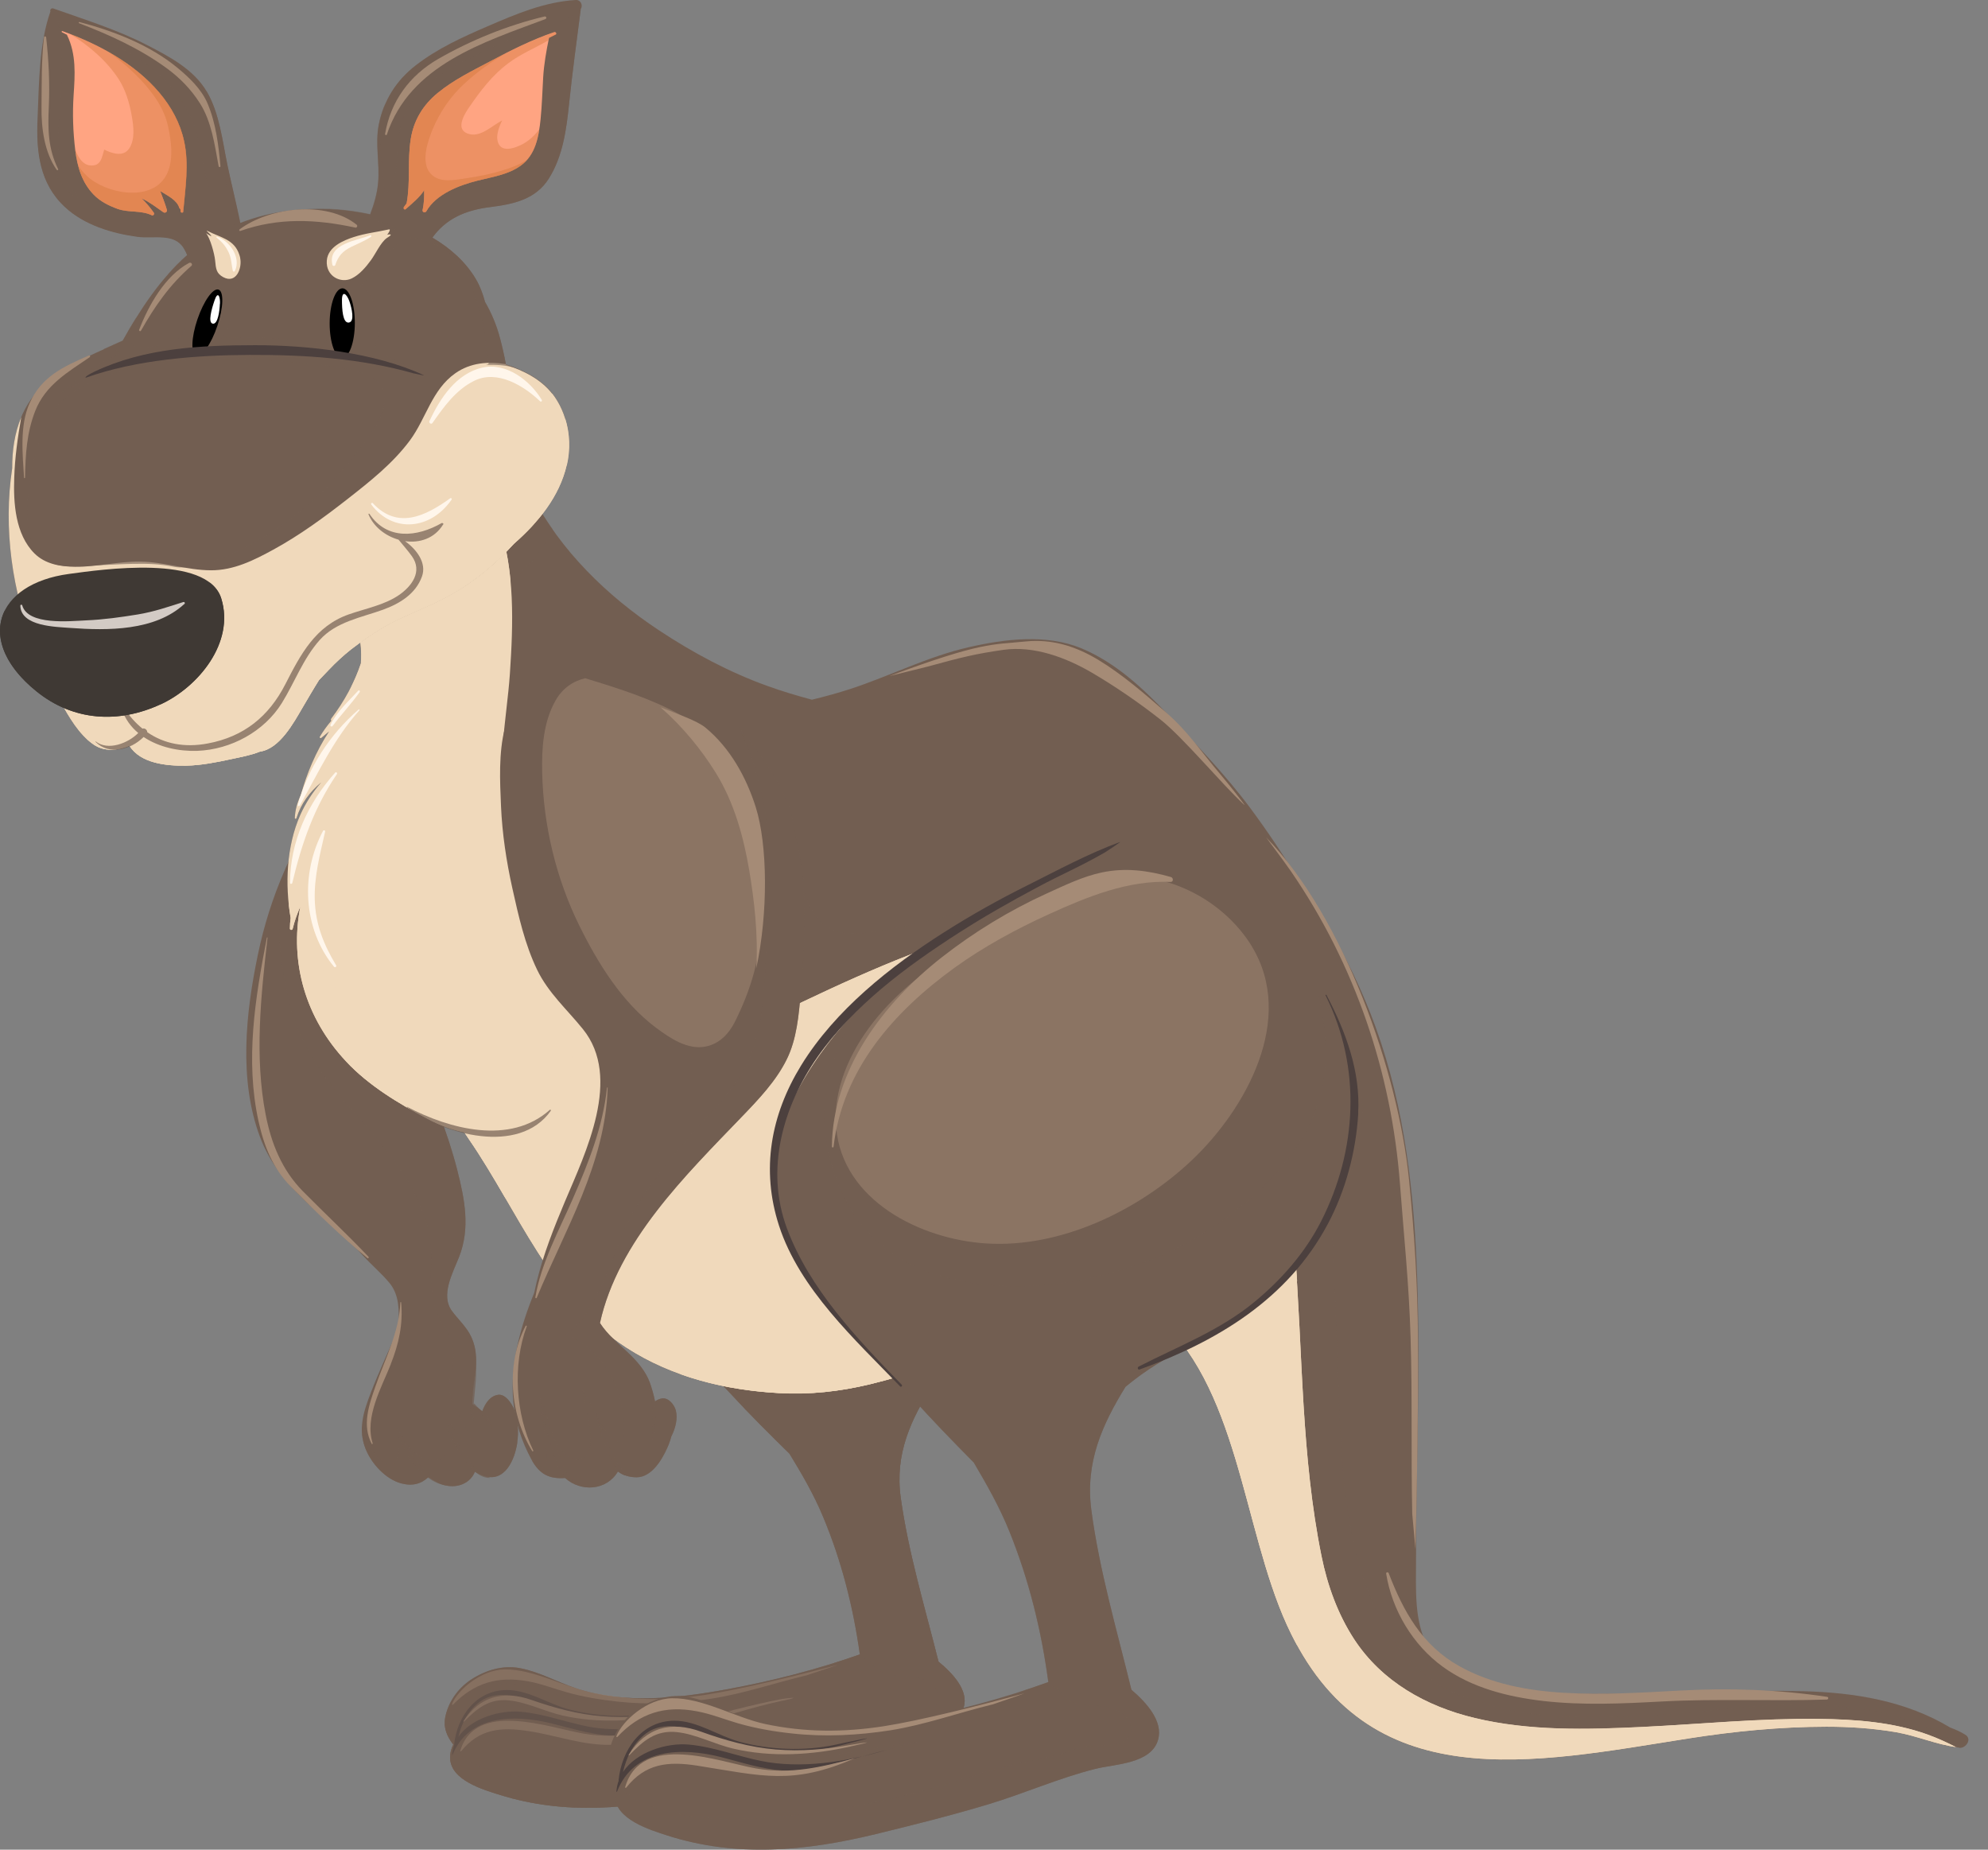 <svg width="86" height="80" viewBox="0 0 86 80" fill="none" xmlns="http://www.w3.org/2000/svg">
<rect x="0" y="0" width="86" height="80" fill="#808080" stroke="none"/>
<path d="M48.252 53.937C47.2 55.405 45.816 56.669 44.236 57.601C43.392 58.101 42.484 58.481 41.644 58.989C41.188 59.266 40.764 59.562 40.36 59.886C39.412 61.378 38.704 62.874 38.964 64.766C39.296 67.162 40.012 69.518 40.6 71.867C41.24 72.395 41.9 73.115 41.692 73.839C41.416 74.803 39.908 74.807 39.12 74.999C37.627 75.363 36.223 75.967 34.755 76.395C33.239 76.839 31.683 77.215 30.143 77.575C27.303 78.243 24.458 78.515 21.626 77.631C20.902 77.407 19.506 76.999 19.474 76.055C19.466 75.827 19.518 75.631 19.61 75.455C19.35 75.123 19.178 74.739 19.254 74.307C19.374 73.635 19.806 73.015 20.394 72.635C21.014 72.235 21.754 72.007 22.502 72.151C23.354 72.315 24.086 72.743 24.898 73.015C27.031 73.723 29.347 73.451 31.515 73.051C33.463 72.691 35.343 72.207 37.196 71.555C36.911 69.518 36.411 67.53 35.607 65.606C35.207 64.642 34.691 63.758 34.151 62.874C33.311 62.05 32.443 61.19 31.667 60.346C30.507 59.081 29.503 58.253 28.363 56.973C27.359 55.845 26.351 54.145 25.994 52.665C25.659 51.257 26.11 49.765 26.767 48.509C29.391 43.48 34.903 40.744 39.884 38.312C39.964 38.272 40.028 38.4 39.956 38.444C39.568 38.688 39.176 38.928 38.78 39.164C39.516 38.768 40.288 38.444 41.116 38.428C42.48 38.396 43.688 39.12 44.632 40.024C45.62 40.972 46.4 42.08 47.24 43.148C47.872 43.944 48.589 44.748 49.069 45.656C48.944 45.248 48.785 44.844 48.596 44.444C48.553 44.352 48.712 44.272 48.761 44.36C50.525 47.449 50.317 51.029 48.236 53.929L48.252 53.937Z" fill="#725E51"/>
<g style="mix-blend-mode:multiply" opacity="0.6">
<path d="M48.252 53.937C47.2 55.405 45.816 56.669 44.236 57.601C43.392 58.101 42.484 58.481 41.644 58.989C41.188 59.266 40.764 59.562 40.36 59.886C39.412 61.378 38.704 62.874 38.964 64.766C39.296 67.162 40.012 69.518 40.6 71.867C41.24 72.395 41.9 73.115 41.692 73.839C41.416 74.803 39.908 74.807 39.12 74.999C37.628 75.363 36.224 75.967 34.755 76.395C33.239 76.839 31.683 77.215 30.143 77.575C27.303 78.243 24.459 78.515 21.626 77.631C20.902 77.407 19.506 76.999 19.474 76.055C19.466 75.827 19.518 75.631 19.61 75.455C19.398 75.187 19.246 74.879 19.238 74.543C19.258 74.583 19.314 74.583 19.346 74.555C19.486 74.427 19.53 74.259 19.59 74.087C19.714 73.731 20.002 73.439 20.314 73.227C20.886 72.839 21.622 72.775 22.298 72.847C23.002 72.919 23.686 73.163 24.355 73.391C25.058 73.631 25.783 73.827 26.519 73.943C27.719 74.131 28.903 73.971 30.079 73.759C28.407 74.171 26.723 74.403 24.974 74.055C24.415 73.943 23.922 73.747 23.394 73.535C22.97 73.363 22.546 73.251 22.082 73.255C21.434 73.259 20.73 73.499 20.35 74.019C20.322 74.007 20.29 74.011 20.27 74.047C20.226 74.131 20.202 74.207 20.174 74.299C20.162 74.351 20.206 74.391 20.258 74.379C20.486 74.331 20.654 74.187 20.846 74.067C21.13 73.891 21.502 73.823 21.826 73.791C22.518 73.719 23.174 73.911 23.838 74.075C25.087 74.391 26.319 74.611 27.619 74.523C28.911 74.435 30.199 74.139 31.483 73.967C31.599 73.951 31.711 73.935 31.831 73.919C31.115 74.107 30.399 74.291 29.683 74.467C28.871 74.667 28.055 74.887 27.215 74.935C26.511 74.975 25.803 74.883 25.119 74.735C23.454 74.367 20.914 73.443 19.806 75.279C19.802 75.279 19.802 75.283 19.802 75.287C19.386 75.943 20.77 76.407 21.226 76.559C22.614 77.011 24.142 77.039 25.583 76.935C27.563 76.795 29.543 76.479 31.471 76.023C32.295 75.827 33.107 75.575 33.919 75.327C33.931 75.335 33.951 75.339 33.971 75.331C34.063 75.295 34.155 75.263 34.251 75.231C34.303 75.215 34.351 75.199 34.403 75.187C34.835 75.063 35.271 74.959 35.707 74.847C35.959 74.795 36.208 74.743 36.459 74.695C36.859 74.615 37.256 74.531 37.648 74.431C37.984 74.343 38.308 74.183 38.648 74.119C39.216 74.011 40.576 74.287 40.592 73.411C40.6 72.967 40.196 72.711 39.808 72.591C39.184 72.395 38.4 72.631 37.892 72.159C37.748 72.023 37.608 71.783 37.396 71.727C37.152 71.663 36.892 71.731 36.656 71.791C36.447 71.843 36.239 71.895 36.035 71.943C36.428 71.819 36.819 71.691 37.212 71.555C36.928 69.518 36.428 67.53 35.623 65.606C35.223 64.642 34.707 63.758 34.167 62.874C33.327 62.05 32.459 61.19 31.683 60.346C30.523 59.081 29.519 58.253 28.379 56.973C27.375 55.845 26.367 54.145 26.011 52.665C25.675 51.257 26.127 49.765 26.783 48.509C27.483 47.16 28.395 45.98 29.447 44.924C28.351 46.672 27.731 48.625 28.259 50.749C28.591 52.085 29.303 53.381 30.395 54.273C31.303 55.013 32.435 55.449 33.587 55.681C36.111 56.193 38.852 55.789 41.248 54.921C42.464 54.481 43.572 53.869 44.612 53.117C46.052 52.077 47.389 50.741 48.072 49.109C48.721 47.572 48.653 45.96 48.257 44.388C48.569 44.792 48.857 45.208 49.093 45.652C48.969 45.244 48.809 44.84 48.621 44.44C48.577 44.348 48.857 44.712 48.909 44.8C50.677 47.889 50.341 51.025 48.261 53.929L48.252 53.937Z" fill="#725E51"/>
</g>
<path d="M28.867 74.695C28.099 74.887 27.143 75.115 26.346 75.059C25.482 74.999 24.674 74.739 23.842 74.535C22.242 74.143 20.274 74.171 19.578 75.899C19.574 75.911 19.554 75.903 19.558 75.891C19.57 75.743 19.602 75.603 19.65 75.471C19.646 75.463 19.646 75.455 19.646 75.447C19.778 74.247 20.582 73.103 21.922 73.095C22.858 73.091 23.722 73.699 24.602 73.931C25.779 74.239 27.199 74.323 28.539 74.039C28.575 74.031 31.359 73.443 28.555 74.111C26.927 74.499 24.982 74.363 23.41 73.735C22.57 73.399 21.494 73.007 20.69 73.655C20.21 74.043 19.966 74.555 19.83 75.119C20.378 74.323 21.61 73.955 22.526 74.035C23.542 74.127 24.482 74.491 25.474 74.683C26.59 74.903 28.647 74.815 30.607 74.247C30.655 74.235 28.923 74.679 28.863 74.695H28.867Z" fill="#4C403E"/>
<path d="M33.839 73.559C32.487 73.851 31.171 74.291 29.843 74.671C28.751 74.983 27.607 75.439 26.459 75.467C25.218 75.499 24.074 75.055 22.858 74.871C21.666 74.687 20.738 74.775 19.95 75.739C19.938 75.755 19.902 75.743 19.91 75.723C20.57 73.523 23.762 74.727 25.259 74.983C26.843 75.255 28.243 74.851 29.767 74.463C31.111 74.123 32.459 73.743 33.823 73.483C33.871 73.475 34.919 73.331 33.839 73.563V73.559Z" fill="#A58B76"/>
<path d="M34.911 72.455C33.535 72.783 32.167 73.255 30.767 73.471C29.439 73.675 28.079 73.743 26.743 73.599C25.995 73.519 25.251 73.399 24.527 73.195C23.966 73.039 23.419 72.823 22.846 72.719C21.538 72.479 20.51 72.787 19.594 73.731C19.574 73.751 19.546 73.731 19.554 73.703C19.798 73.091 20.814 72.219 21.83 72.203C23.078 72.187 24.427 72.971 25.627 73.219C27.255 73.555 28.843 73.555 30.495 73.307C31.951 73.087 34.359 72.503 36.24 72.007C36.28 71.995 34.959 72.443 34.911 72.455Z" fill="#A58B76"/>
<path d="M29.123 74.111C27.551 74.447 25.91 74.551 24.334 74.199C23.562 74.023 22.798 73.623 22.01 73.543C21.15 73.459 20.638 73.895 20.074 74.459C20.062 74.471 20.042 74.455 20.05 74.443C20.758 73.359 21.79 73.099 23.002 73.527C23.986 73.871 25.014 74.151 26.062 74.231C27.119 74.315 28.071 74.227 29.107 74.055C30.607 73.803 29.155 74.107 29.123 74.115V74.111Z" fill="#A58B76"/>
<g style="mix-blend-mode:multiply" opacity="0.6">
<path d="M48.252 53.937C47.2 55.405 45.816 56.669 44.236 57.601C43.392 58.101 42.484 58.481 41.644 58.989C41.188 59.266 40.764 59.562 40.36 59.886C39.412 61.378 38.704 62.874 38.964 64.766C39.296 67.162 40.012 69.518 40.6 71.867C41.24 72.395 41.9 73.115 41.692 73.839C41.416 74.803 39.908 74.807 39.12 74.999C37.627 75.363 36.223 75.967 34.755 76.395C33.239 76.839 31.683 77.215 30.143 77.575C27.303 78.243 24.458 78.515 21.626 77.631C20.902 77.407 19.506 76.999 19.474 76.055C19.466 75.827 19.518 75.631 19.61 75.455C19.35 75.123 19.178 74.739 19.254 74.307C19.374 73.635 19.806 73.015 20.394 72.635C21.014 72.235 21.754 72.007 22.502 72.151C23.354 72.315 24.086 72.743 24.898 73.015C27.031 73.723 29.347 73.451 31.515 73.051C33.463 72.691 35.343 72.207 37.196 71.555C36.911 69.518 36.411 67.53 35.607 65.606C35.207 64.642 34.691 63.758 34.151 62.874C33.311 62.05 32.443 61.19 31.667 60.346C30.507 59.081 29.503 58.253 28.363 56.973C27.359 55.845 26.351 54.145 25.994 52.665C25.659 51.257 26.11 49.765 26.767 48.509C29.391 43.48 34.903 40.744 39.884 38.312C39.964 38.272 40.028 38.4 39.956 38.444C39.568 38.688 39.176 38.928 38.78 39.164C39.516 38.768 40.288 38.444 41.116 38.428C42.48 38.396 43.688 39.12 44.632 40.024C45.62 40.972 46.4 42.08 47.24 43.148C47.872 43.944 48.589 44.748 49.069 45.656C48.944 45.248 48.785 44.844 48.596 44.444C48.553 44.352 48.712 44.272 48.761 44.36C50.525 47.449 50.317 51.029 48.236 53.929L48.252 53.937Z" fill="#725E51"/>
</g>
<path d="M22.378 62.398C22.274 63.114 21.85 64.138 20.93 63.834C20.794 63.79 20.67 63.726 20.546 63.654C20.31 64.242 19.582 64.458 18.926 64.118C18.794 64.05 18.666 63.97 18.538 63.882C18.238 64.17 17.858 64.29 17.358 64.158C16.682 63.978 16.078 63.31 15.822 62.682C15.47 61.818 15.726 61.054 16.05 60.214C16.406 59.289 16.834 58.397 17.218 57.485C17.222 57.425 17.23 57.365 17.234 57.305C17.274 56.685 17.27 56.001 16.854 55.497C16.51 55.077 16.094 54.733 15.73 54.333C14.169 52.605 12.097 51.453 11.245 49.169C10.321 46.7 10.629 43.812 11.157 41.284C11.681 38.764 12.681 36.499 14.133 34.383C14.153 34.355 14.177 34.355 14.201 34.363C16.178 33.919 16.754 36.864 17.006 38.236C17.354 40.112 17.746 41.972 18.214 43.824C18.57 45.244 18.922 46.692 18.994 48.16C19.298 48.961 19.57 49.777 19.782 50.609C20.102 51.873 20.35 53.105 19.862 54.357C19.594 55.041 19.042 56.017 19.554 56.705C19.83 57.077 20.19 57.397 20.386 57.821C20.65 58.385 20.63 59.005 20.53 59.609C20.466 60.002 20.434 60.37 20.43 60.738C20.582 60.822 20.726 60.926 20.854 61.03C20.858 61.034 20.862 61.038 20.862 61.038C20.994 60.678 21.206 60.377 21.546 60.325C21.866 60.278 22.142 60.71 22.238 60.95C22.418 61.402 22.442 61.922 22.374 62.398H22.378Z" fill="#725E51"/>
<g style="mix-blend-mode:multiply" opacity="0.6">
<path d="M22.378 62.398C22.274 63.114 21.85 64.138 20.93 63.834C20.794 63.79 20.67 63.726 20.546 63.654C20.31 64.242 19.582 64.458 18.926 64.118C18.794 64.05 18.666 63.97 18.538 63.882C18.238 64.17 17.858 64.29 17.358 64.158C16.682 63.978 16.078 63.31 15.822 62.682C15.682 62.338 15.642 62.01 15.658 61.686C15.694 61.726 15.73 61.762 15.77 61.794C15.886 62.394 16.13 62.97 16.63 63.242C17.378 63.65 17.31 62.446 17.206 61.714C17.486 62.358 17.894 63.062 18.618 63.15C18.974 63.194 19.23 63.046 19.366 62.814C19.658 62.61 19.422 61.93 19.418 61.55C19.746 61.866 19.942 62.29 20.318 62.566C20.37 62.602 20.434 62.542 20.422 62.486C20.198 61.542 19.302 60.73 19.446 59.706C19.498 59.334 19.762 58.665 19.554 58.277C19.542 57.553 19.038 57.365 18.846 56.601C18.754 56.229 18.682 55.857 18.654 55.477C18.618 55.021 18.67 54.565 18.65 54.113C18.518 51.101 15.858 48.961 14.181 46.724C13.733 46.124 13.333 45.488 13.021 44.808C12.609 43.912 12.397 42.908 12.233 41.944C12.049 40.856 12.021 39.728 12.217 38.636C12.273 38.32 12.405 37.908 12.353 37.564C12.841 36.464 13.433 35.407 14.133 34.387C14.153 34.359 14.177 34.359 14.201 34.367C16.178 33.923 16.754 36.868 17.006 38.24C17.354 40.116 17.746 41.976 18.214 43.828C18.57 45.248 18.922 46.696 18.994 48.164C19.298 48.965 19.57 49.781 19.782 50.613C20.102 51.877 20.35 53.109 19.862 54.361C19.594 55.045 19.042 56.021 19.554 56.709C19.83 57.081 20.19 57.401 20.386 57.825C20.65 58.389 20.63 59.01 20.53 59.614C20.466 60.006 20.434 60.374 20.43 60.742C20.582 60.826 20.726 60.93 20.854 61.034C20.858 61.038 20.862 61.042 20.862 61.042C20.994 60.682 21.206 60.382 21.546 60.33C21.866 60.282 22.142 60.714 22.238 60.954C22.418 61.406 22.442 61.926 22.374 62.402L22.378 62.398Z" fill="#725E51"/>
</g>
<path d="M84.759 75.587C83.847 75.499 82.951 75.083 82.039 74.927C81.035 74.755 80.023 74.687 79.007 74.687C77.015 74.691 75.035 74.883 73.07 75.191C66.354 76.243 59.125 77.875 55.673 70.282C53.737 66.026 53.593 59.858 49.872 56.781C48.712 56.893 47.556 57.077 46.42 57.337C44.296 57.821 42.236 58.521 40.136 59.105C39.307 59.429 38.44 59.678 37.619 59.877C36.323 60.185 35.031 60.33 33.695 60.254C31.379 60.126 29.071 59.566 27.102 58.293C23.79 56.157 22.43 52.393 20.29 49.281C20.222 49.177 20.15 49.073 20.082 48.969C19.566 48.865 19.046 48.681 18.502 48.392C17.242 47.728 15.954 46.956 14.969 45.908C13.205 44.028 12.529 41.624 12.989 39.224C12.853 39.528 12.741 39.844 12.661 40.176C12.645 40.24 12.545 40.24 12.541 40.168C12.541 40.016 12.553 39.86 12.573 39.708C12.325 38.256 12.389 36.599 12.993 35.243C13.209 34.759 13.517 34.271 13.897 33.843C13.397 34.259 13.021 34.759 12.825 35.391C12.813 35.427 12.749 35.435 12.753 35.387C12.765 35.043 12.861 34.703 13.017 34.383C13.253 33.503 13.661 32.507 14.237 31.639C14.125 31.731 14.013 31.827 13.897 31.923C13.865 31.951 13.813 31.907 13.833 31.871C13.969 31.643 14.137 31.407 14.329 31.179C14.313 31.151 14.305 31.111 14.329 31.083C14.913 30.311 15.334 29.519 15.61 28.695C15.697 27.575 15.334 26.575 14.921 25.519C14.585 24.663 14.213 23.714 14.345 22.774C14.573 21.174 15.838 19.974 17.246 19.31C18.662 18.646 20.47 18.302 21.942 18.998C22.702 19.358 22.85 20.63 22.998 21.342C23.006 21.378 23.01 21.414 23.018 21.45C24.266 23.826 26.25 25.767 28.503 27.259C29.967 28.227 31.531 29.067 33.183 29.663C33.823 29.895 34.471 30.087 35.123 30.263C35.687 30.127 36.243 29.975 36.795 29.795C38.516 29.231 40.144 28.391 41.916 27.991C43.472 27.635 45.264 27.411 46.788 28.043C48.26 28.659 49.444 29.767 50.532 30.915C51.765 32.219 53.021 33.515 54.093 34.959C54.825 35.944 55.513 36.972 56.153 38.028C56.577 38.644 56.969 39.28 57.337 39.896C58.201 41.34 58.953 42.876 59.521 44.456C60.781 47.953 61.185 51.641 61.309 55.337C61.449 59.373 61.257 63.414 61.257 67.454C61.257 68.766 61.169 70.102 61.761 71.21C62.278 71.674 62.882 72.063 63.578 72.371C65.578 73.255 67.654 73.291 69.806 73.259C72.538 73.215 75.275 73.079 78.007 73.147C80.227 73.203 82.443 73.563 84.367 74.719C84.595 74.803 84.819 74.903 85.023 75.031C85.323 75.219 85.043 75.623 84.763 75.595L84.759 75.587Z" fill="#725E51"/>
<g style="mix-blend-mode:multiply" opacity="0.6">
<path d="M84.915 75.559C84.868 75.579 84.816 75.591 84.763 75.583C83.851 75.495 82.955 75.079 82.043 74.923C81.039 74.751 80.027 74.683 79.011 74.683C77.019 74.687 75.039 74.879 73.075 75.187C66.358 76.239 59.129 77.871 55.677 70.278C53.741 66.022 53.597 59.854 49.877 56.777C48.716 56.889 47.56 57.073 46.424 57.333C44.3 57.817 42.24 58.517 40.14 59.102C39.312 59.425 38.444 59.673 37.623 59.873C36.327 60.182 35.035 60.326 33.699 60.25C31.383 60.122 29.075 59.562 27.107 58.289C23.794 56.153 22.434 52.389 20.294 49.277C20.226 49.173 20.154 49.069 20.086 48.965C19.57 48.861 19.05 48.677 18.506 48.389C17.246 47.724 15.958 46.953 14.973 45.904C13.209 44.024 12.533 41.62 12.993 39.22C12.857 39.524 12.745 39.84 12.665 40.172C12.649 40.236 12.549 40.236 12.545 40.164C12.545 40.012 12.557 39.856 12.577 39.704C12.545 39.52 12.521 39.328 12.497 39.14C12.741 38.312 13.057 37.504 13.509 36.772C13.177 37.844 13.097 38.984 13.281 40.096C13.505 41.444 14.238 42.548 15.213 43.476C16.15 44.368 17.338 44.976 18.658 44.724C19.698 44.524 20.31 43.6 20.826 42.756C20.898 43.14 20.85 43.516 20.786 43.9C20.774 43.976 20.874 44.032 20.914 43.956C22.45 41.1 22.07 37.752 22.818 34.675C22.854 35.376 23.114 36.023 23.634 36.548C24.326 37.244 25.314 37.596 26.25 37.824C28.451 38.36 30.807 38.284 33.047 38.092C33.611 38.044 34.171 37.972 34.727 37.892C34.779 38.232 34.831 38.572 34.923 38.904C35.087 39.496 35.503 39.996 36.071 40.232C36.655 40.476 37.347 40.376 37.952 40.276C38.788 40.136 39.628 39.96 40.452 39.756C43.08 39.108 45.668 38.144 48.096 36.9C49.764 37.324 51.341 38.08 52.597 39.224C53.789 40.764 54.669 42.504 55.421 44.304C56.229 46.232 56.985 48.161 57.321 50.237C57.665 52.381 57.669 54.561 57.777 56.721C57.881 58.846 57.901 60.978 58.057 63.098C58.261 65.874 58.769 68.922 60.473 71.211C61.197 72.183 62.198 73.015 63.358 73.395C63.55 73.459 63.746 73.507 63.942 73.547C65.162 74.063 66.538 74.203 67.854 74.255C69.954 74.335 72.03 74.175 74.119 73.971C76.335 73.759 78.583 73.575 80.791 73.947C82.275 74.195 83.683 74.731 84.919 75.559H84.915Z" fill="#725E51"/>
</g>
<g style="mix-blend-mode:multiply" opacity="0.6">
<path d="M14.921 25.519C14.585 24.663 14.213 23.714 14.345 22.774C14.573 21.174 15.838 19.974 17.246 19.31C18.662 18.646 20.47 18.302 21.942 18.998C22.702 19.358 22.85 20.63 22.998 21.342C23.006 21.378 23.01 21.414 23.018 21.45C23.282 21.95 23.578 22.43 23.902 22.89C23.566 23.846 22.59 24.71 21.93 25.291C20.87 26.227 19.718 26.999 18.49 27.695C17.37 28.331 16.218 28.935 15.19 29.711C15.357 29.379 15.498 29.039 15.614 28.695C15.701 27.575 15.338 26.575 14.925 25.519H14.921Z" fill="#725E51"/>
</g>
<path d="M84.639 75.567C83.771 75.455 82.911 75.075 82.039 74.923C81.035 74.751 80.023 74.683 79.007 74.683C77.015 74.687 75.035 74.879 73.07 75.187C66.354 76.239 59.125 77.871 55.673 70.278C53.737 66.022 53.593 59.854 49.872 56.777C48.712 56.889 47.556 57.073 46.42 57.333C44.296 57.817 42.236 58.517 40.136 59.102C39.307 59.425 38.439 59.673 37.619 59.873C36.323 60.182 35.031 60.326 33.695 60.25C31.379 60.122 29.071 59.562 27.102 58.289C23.79 56.153 22.43 52.389 20.29 49.277C20.222 49.173 20.15 49.069 20.082 48.965C19.566 48.861 19.046 48.677 18.502 48.389C17.242 47.724 15.954 46.953 14.969 45.904C13.205 44.024 12.529 41.62 12.989 39.22C12.853 39.524 12.741 39.84 12.661 40.172C12.645 40.236 12.545 40.236 12.541 40.164C12.541 40.012 12.553 39.856 12.573 39.704C12.325 38.252 12.389 36.596 12.993 35.239C13.209 34.755 13.517 34.267 13.897 33.839C13.397 34.255 13.021 34.755 12.825 35.387C12.813 35.423 12.749 35.431 12.753 35.383C12.765 35.039 12.861 34.699 13.017 34.379C13.253 33.499 13.661 32.503 14.237 31.635C14.125 31.727 14.013 31.823 13.897 31.919C13.865 31.947 13.813 31.903 13.833 31.867C13.969 31.639 14.137 31.403 14.329 31.175C14.313 31.147 14.305 31.107 14.329 31.079C14.913 30.307 15.334 29.515 15.61 28.691C15.697 27.571 15.334 26.571 14.921 25.515C14.585 24.659 14.213 23.71 14.345 22.77C14.573 21.17 15.838 19.97 17.246 19.306C18.046 18.93 18.966 18.658 19.886 18.614C20.402 19.97 21.102 21.254 21.574 22.626C22.282 24.686 22.202 26.991 22.058 29.135C21.99 30.143 21.83 31.139 21.762 32.147C21.706 33.007 21.73 33.867 21.802 34.727C21.95 36.488 22.354 38.232 23.01 39.868C23.638 41.436 24.542 42.972 25.85 44.064C27.058 45.072 28.539 45.436 30.083 45.184C31.731 44.912 33.231 44.036 34.723 43.328C36.247 42.604 37.783 41.904 39.359 41.292C42.052 40.248 44.932 39.436 47.844 39.58C49.552 39.664 51.141 40.148 52.557 40.96C53.017 41.588 53.377 42.308 53.681 42.984C54.285 44.328 54.713 45.764 55.021 47.205C55.497 49.433 55.813 51.685 56.001 53.957C56.185 56.233 56.253 58.517 56.393 60.798C56.529 62.978 56.733 65.162 57.169 67.306C57.425 68.57 57.869 69.802 58.573 70.886C59.773 72.727 61.697 73.803 63.794 74.303C66.154 74.871 68.642 74.807 71.05 74.691C73.594 74.567 76.135 74.311 78.679 74.343C80.255 74.359 81.883 74.479 83.375 75.015C83.811 75.171 84.227 75.363 84.635 75.571L84.639 75.567Z" fill="#F0D9BB"/>
<g style="mix-blend-mode:multiply">
<path d="M14.921 25.519C14.585 24.663 14.213 23.714 14.345 22.774C14.573 21.174 15.838 19.974 17.246 19.31C18.046 18.934 18.966 18.662 19.886 18.618C20.402 19.974 21.102 21.258 21.574 22.63C21.854 23.442 22.01 24.291 22.086 25.151C22.034 25.199 21.982 25.242 21.934 25.287C20.874 26.223 19.722 26.995 18.494 27.691C17.374 28.327 16.222 28.931 15.194 29.707C15.361 29.375 15.502 29.035 15.617 28.691C15.706 27.571 15.341 26.571 14.929 25.515L14.921 25.519Z" fill="#F0D9BB"/>
</g>
<g style="mix-blend-mode:multiply">
<path d="M84.639 75.567C83.771 75.455 82.911 75.075 82.039 74.923C81.035 74.751 80.023 74.683 79.007 74.683C77.015 74.687 75.034 74.879 73.07 75.187C66.354 76.239 59.125 77.871 55.673 70.278C53.737 66.022 53.593 59.853 49.872 56.777C48.712 56.889 47.556 57.073 46.42 57.333C44.296 57.817 42.236 58.517 40.136 59.102C39.307 59.425 38.439 59.673 37.619 59.873C36.323 60.181 35.031 60.326 33.695 60.25C31.379 60.121 29.071 59.562 27.102 58.289C23.79 56.153 22.43 52.389 20.29 49.277C20.222 49.173 20.15 49.069 20.082 48.965C19.566 48.861 19.046 48.677 18.502 48.389C17.242 47.724 15.954 46.952 14.969 45.904C13.205 44.024 12.529 41.62 12.989 39.22C12.853 39.524 12.741 39.84 12.661 40.172C12.645 40.236 12.545 40.236 12.541 40.164C12.541 40.012 12.553 39.856 12.573 39.704C12.541 39.52 12.517 39.328 12.493 39.14C12.737 38.312 13.053 37.504 13.505 36.772C13.173 37.844 13.093 38.984 13.277 40.096C13.501 41.444 14.233 42.548 15.209 43.476C16.145 44.368 17.334 44.976 18.654 44.724C19.694 44.524 20.306 43.6 20.822 42.756C20.894 43.14 20.846 43.516 20.782 43.9C20.77 43.976 20.87 44.032 20.91 43.956C21.938 42.048 22.106 39.92 22.33 37.804C22.514 38.504 22.738 39.196 23.01 39.872C23.638 41.44 24.542 42.976 25.85 44.068C27.058 45.076 28.538 45.44 30.083 45.188C31.731 44.916 33.231 44.04 34.723 43.332C36.247 42.608 37.783 41.908 39.359 41.296C42.052 40.252 44.932 39.44 47.844 39.584C49.552 39.668 51.141 40.152 52.557 40.964C53.017 41.592 53.377 42.312 53.681 42.988C54.285 44.332 54.713 45.768 55.021 47.209C55.497 49.437 55.813 51.689 56.001 53.961C56.185 56.237 56.253 58.521 56.393 60.802C56.529 62.982 56.733 65.166 57.169 67.31C57.425 68.574 57.869 69.806 58.573 70.891C59.773 72.731 61.697 73.807 63.794 74.307C66.154 74.875 68.642 74.811 71.05 74.695C73.594 74.571 76.135 74.315 78.679 74.347C80.255 74.363 81.883 74.483 83.375 75.019C83.811 75.175 84.227 75.367 84.635 75.575L84.639 75.567Z" fill="#F0D9BB"/>
</g>
<g style="mix-blend-mode:multiply">
<path d="M56.121 71.183C55.965 70.898 55.813 70.598 55.669 70.282C53.733 66.026 53.589 59.858 49.868 56.781C48.708 56.893 47.552 57.077 46.416 57.337C44.292 57.821 42.232 58.521 40.132 59.105C39.303 59.429 38.435 59.678 37.615 59.877C36.319 60.186 35.027 60.33 33.691 60.254C32.239 60.174 30.791 59.922 29.431 59.434C29.815 59.417 30.199 59.377 30.591 59.306C31.903 59.062 33.719 58.489 33.879 56.917C34.023 55.509 33.251 54.141 32.383 53.097C31.371 51.881 30.047 50.917 28.663 50.169C27.498 49.537 26.218 49.013 24.886 48.921C23.822 48.849 22.338 48.993 21.838 50.105C21.594 50.649 21.698 51.285 21.878 51.849C21.37 50.977 20.862 50.109 20.294 49.285C20.226 49.181 20.154 49.077 20.086 48.973C19.57 48.869 19.05 48.685 18.506 48.397C17.25 47.736 15.965 46.964 14.985 45.92C17.338 47.733 20.27 49.265 23.158 47.996C23.774 47.724 24.426 47.245 24.67 46.588C24.958 45.816 24.63 45.172 24.186 44.544C23.634 43.772 23.146 42.988 22.846 42.084C22.498 41.04 22.426 39.912 22.422 38.82C22.422 38.492 22.382 38.164 22.338 37.84C22.338 37.832 22.338 37.82 22.342 37.812C22.526 38.512 22.75 39.204 23.022 39.88C23.65 41.448 24.554 42.984 25.862 44.076C27.07 45.084 28.55 45.448 30.095 45.196C31.743 44.924 33.243 44.048 34.735 43.34C36.259 42.616 37.795 41.916 39.371 41.304C42.064 40.26 44.944 39.448 47.856 39.592C49.564 39.676 51.153 40.16 52.569 40.972C53.029 41.6 53.389 42.32 53.693 42.996C54.297 44.34 54.725 45.776 55.033 47.217C55.509 49.445 55.825 51.697 56.013 53.969C56.053 54.449 56.085 54.929 56.113 55.413C55.557 56.449 54.957 57.469 54.529 58.569C54.209 59.398 54.013 60.274 54.049 61.166C54.093 62.238 54.321 63.298 54.569 64.338C54.793 65.278 55.005 66.21 55.177 67.158C55.333 68.022 55.501 68.882 55.713 69.734C55.833 70.218 55.969 70.71 56.129 71.191L56.121 71.183Z" fill="#F0D9BB"/>
</g>
<path d="M57.037 53.477C55.921 55.085 54.457 56.461 52.789 57.481C51.897 58.025 50.933 58.446 50.045 59.002C49.56 59.301 49.112 59.63 48.688 59.982C47.684 61.614 46.936 63.25 47.212 65.318C47.56 67.938 48.32 70.519 48.944 73.083C49.62 73.659 50.317 74.451 50.101 75.239C49.809 76.295 48.212 76.295 47.38 76.507C45.804 76.903 44.316 77.567 42.764 78.035C41.156 78.519 39.512 78.931 37.883 79.327C34.875 80.059 31.867 80.351 28.867 79.387C28.103 79.139 26.623 78.695 26.59 77.663C26.582 77.411 26.639 77.199 26.739 77.007C26.462 76.643 26.279 76.227 26.363 75.755C26.491 75.023 26.947 74.343 27.567 73.927C28.223 73.491 29.011 73.243 29.799 73.399C30.703 73.575 31.479 74.047 32.339 74.343C34.591 75.119 37.051 74.819 39.34 74.383C41.4 73.991 43.388 73.463 45.352 72.751C45.052 70.522 44.52 68.35 43.672 66.246C43.248 65.194 42.7 64.226 42.128 63.258C41.24 62.358 40.32 61.418 39.5 60.494C38.272 59.114 37.208 58.209 35.999 56.805C34.935 55.573 33.871 53.713 33.491 52.093C33.135 50.553 33.615 48.921 34.307 47.548C37.083 42.048 42.92 39.056 48.192 36.396C48.276 36.352 48.344 36.492 48.268 36.544C47.86 36.808 47.444 37.072 47.028 37.328C47.808 36.896 48.624 36.544 49.501 36.52C50.945 36.484 52.225 37.276 53.221 38.264C54.265 39.3 55.089 40.516 55.981 41.68C56.649 42.552 57.405 43.432 57.917 44.42C57.785 43.976 57.617 43.536 57.417 43.1C57.373 43 57.537 42.912 57.593 43.012C59.465 46.384 59.237 50.301 57.037 53.473V53.477Z" fill="#725E51"/>
<g style="mix-blend-mode:multiply" opacity="0.6">
<path d="M57.037 53.477C55.921 55.085 54.457 56.461 52.789 57.481C51.897 58.026 50.932 58.446 50.044 59.002C49.56 59.302 49.112 59.63 48.688 59.982C47.684 61.614 46.936 63.25 47.212 65.318C47.56 67.938 48.32 70.519 48.944 73.083C49.62 73.659 50.316 74.451 50.1 75.239C49.808 76.295 48.212 76.295 47.38 76.507C45.804 76.903 44.316 77.567 42.764 78.035C41.156 78.519 39.512 78.931 37.883 79.327C34.875 80.059 31.867 80.351 28.867 79.387C28.103 79.139 26.622 78.695 26.59 77.663C26.582 77.411 26.639 77.199 26.738 77.007C26.514 76.711 26.354 76.379 26.346 76.011C26.366 76.055 26.426 76.055 26.458 76.027C26.602 75.887 26.654 75.703 26.718 75.515C26.846 75.123 27.154 74.807 27.486 74.575C28.091 74.151 28.871 74.079 29.583 74.155C30.331 74.235 31.055 74.503 31.759 74.751C32.503 75.011 33.271 75.227 34.051 75.355C35.319 75.559 36.571 75.387 37.819 75.155C36.051 75.603 34.267 75.859 32.415 75.475C31.823 75.351 31.299 75.139 30.743 74.907C30.291 74.719 29.843 74.599 29.351 74.603C28.667 74.607 27.923 74.871 27.515 75.439C27.486 75.427 27.447 75.431 27.43 75.467C27.383 75.559 27.355 75.643 27.331 75.743C27.314 75.795 27.366 75.843 27.415 75.831C27.654 75.779 27.835 75.619 28.035 75.487C28.335 75.295 28.727 75.223 29.071 75.187C29.803 75.107 30.499 75.319 31.199 75.499C32.523 75.843 33.827 76.083 35.199 75.991C36.567 75.895 37.931 75.571 39.291 75.383C39.412 75.367 39.536 75.351 39.656 75.331C38.9 75.539 38.143 75.739 37.383 75.931C36.523 76.147 35.659 76.391 34.771 76.443C34.027 76.487 33.279 76.387 32.555 76.223C30.791 75.819 28.103 74.811 26.93 76.815C26.93 76.819 26.93 76.819 26.93 76.823C26.49 77.539 27.955 78.051 28.439 78.215C29.907 78.707 31.523 78.735 33.055 78.627C35.147 78.475 37.247 78.131 39.283 77.631C40.156 77.419 41.016 77.139 41.876 76.871C41.892 76.879 41.908 76.883 41.932 76.875C42.028 76.835 42.128 76.799 42.224 76.763C42.276 76.747 42.332 76.731 42.38 76.715C42.836 76.579 43.3 76.467 43.76 76.343C44.024 76.287 44.288 76.231 44.556 76.175C44.976 76.091 45.4 75.999 45.816 75.887C46.172 75.791 46.512 75.615 46.872 75.547C47.472 75.431 48.908 75.731 48.928 74.775C48.936 74.291 48.508 74.011 48.1 73.879C47.44 73.667 46.608 73.923 46.068 73.407C45.912 73.259 45.764 72.995 45.544 72.935C45.284 72.867 45.012 72.939 44.756 73.007C44.54 73.063 44.32 73.119 44.104 73.175C44.52 73.039 44.932 72.903 45.348 72.751C45.048 70.522 44.516 68.35 43.668 66.246C43.244 65.194 42.696 64.226 42.124 63.258C41.236 62.358 40.316 61.418 39.496 60.494C38.267 59.114 37.203 58.209 35.995 56.805C34.931 55.573 33.867 53.713 33.487 52.093C33.131 50.553 33.611 48.921 34.303 47.549C35.047 46.076 36.011 44.784 37.123 43.628C35.963 45.54 35.303 47.677 35.867 49.997C36.219 51.457 36.967 52.877 38.123 53.853C39.084 54.661 40.284 55.137 41.504 55.389C44.176 55.949 47.08 55.505 49.612 54.557C50.897 54.077 52.073 53.405 53.173 52.585C54.697 51.445 56.109 49.985 56.837 48.201C57.521 46.52 57.453 44.76 57.033 43.04C57.361 43.484 57.669 43.936 57.917 44.42C57.785 43.976 57.617 43.536 57.417 43.1C57.373 43 57.669 43.392 57.725 43.492C59.593 46.868 59.237 50.301 57.037 53.473V53.477Z" fill="#725E51"/>
</g>
<path d="M36.519 76.175C35.703 76.383 34.695 76.635 33.855 76.575C32.939 76.511 32.087 76.227 31.203 75.999C29.511 75.567 27.431 75.599 26.691 77.491C26.686 77.503 26.666 77.495 26.666 77.483C26.678 77.319 26.71 77.167 26.762 77.023C26.759 77.015 26.759 77.007 26.759 76.995C26.895 75.683 27.747 74.431 29.167 74.423C30.159 74.419 31.071 75.083 32.003 75.335C33.243 75.671 34.751 75.763 36.167 75.455C36.207 75.447 39.156 74.803 36.187 75.535C34.463 75.959 32.403 75.815 30.743 75.127C29.855 74.759 28.711 74.331 27.863 75.039C27.355 75.463 27.099 76.023 26.951 76.639C27.531 75.771 28.839 75.367 29.803 75.455C30.879 75.555 31.871 75.951 32.923 76.163C34.615 76.507 36.571 76.219 38.355 75.687C38.407 75.671 36.575 76.159 36.511 76.175H36.519Z" fill="#4C403E"/>
<path d="M36.964 76.051C35.543 76.427 34.203 76.751 32.703 76.487C31.119 76.207 27.743 74.891 27.043 77.299C27.035 77.323 27.071 77.335 27.087 77.319C27.923 76.263 28.903 76.171 30.167 76.367C32.987 76.815 34.291 77.215 36.968 76.051H36.964Z" fill="#A58B76"/>
<path d="M42.916 73.723C41.46 74.079 40.012 74.599 38.532 74.835C37.124 75.055 35.688 75.131 34.271 74.975C33.479 74.891 32.691 74.755 31.927 74.535C31.335 74.363 30.755 74.127 30.147 74.015C28.763 73.751 27.675 74.091 26.707 75.123C26.687 75.147 26.655 75.123 26.667 75.091C26.923 74.423 27.999 73.467 29.075 73.451C30.395 73.431 31.823 74.291 33.091 74.563C34.815 74.931 36.495 74.931 38.244 74.659C39.788 74.419 42.336 73.779 44.32 73.239C44.364 73.227 42.964 73.715 42.916 73.727V73.723Z" fill="#A58B76"/>
<path d="M36.791 75.539C35.131 75.907 33.391 76.019 31.727 75.631C30.911 75.443 30.099 74.999 29.271 74.915C28.359 74.823 27.819 75.299 27.223 75.915C27.206 75.931 27.186 75.911 27.198 75.895C27.947 74.707 29.039 74.427 30.323 74.895C31.363 75.271 32.455 75.575 33.559 75.667C34.675 75.759 35.683 75.663 36.779 75.471C38.363 75.199 36.831 75.527 36.795 75.535L36.791 75.539Z" fill="#A58B76"/>
<path opacity="0.5" d="M54.141 40.912C56.077 44.06 53.893 47.984 51.529 50.209C49.228 52.369 45.876 53.985 42.664 53.781C39.824 53.601 36.447 51.929 36.171 48.769C36.023 47.12 36.771 45.496 37.767 44.224C38.859 42.824 40.316 41.748 41.82 40.832C43.2 39.988 44.652 39.204 46.136 38.556C46.628 38.34 47.14 38.136 47.66 37.964C48.112 37.908 48.572 37.88 49.036 37.904C51.085 38 53.073 39.176 54.149 40.92L54.141 40.912Z" fill="#A58B76"/>
<path d="M34.639 42.94C34.555 43.904 34.467 44.952 34.027 45.832C33.563 46.764 32.819 47.544 32.103 48.288C29.659 50.829 26.73 53.689 25.954 57.221C26.27 57.713 26.698 58.057 27.17 58.505C27.558 58.873 27.934 59.301 28.119 59.818C28.198 60.05 28.279 60.322 28.338 60.61C28.422 60.55 28.518 60.506 28.622 60.486C28.922 60.43 29.179 60.766 29.239 61.014C29.323 61.362 29.223 61.774 29.038 62.134C28.994 62.306 28.934 62.474 28.858 62.638C28.631 63.142 28.186 63.894 27.538 63.894C27.21 63.894 26.95 63.802 26.73 63.646C26.242 64.474 25.13 64.542 24.446 63.926C23.786 63.97 23.354 63.79 22.994 63.134C22.57 62.358 22.282 61.482 22.202 60.594C22.066 59.05 22.498 57.405 23.11 55.917C23.142 55.761 23.178 55.605 23.214 55.449C23.51 54.241 23.958 53.109 24.438 51.969C25.334 49.845 26.918 46.616 25.218 44.512C24.534 43.664 23.714 42.94 23.234 41.94C22.698 40.824 22.43 39.612 22.162 38.408C21.906 37.252 21.726 36.063 21.674 34.879C21.626 33.787 21.566 32.551 21.842 31.487C21.858 31.431 21.902 31.399 21.95 31.387C22.018 31.019 22.118 30.659 22.262 30.311C22.738 29.179 23.718 28.479 24.938 28.335C26.702 28.127 28.53 28.931 30.035 29.783C30.799 30.215 31.439 30.795 31.987 31.475C32.567 32.195 33.139 32.975 33.611 33.771C34.079 34.563 34.327 35.411 34.447 36.283C34.963 38.424 34.831 40.78 34.647 42.936L34.639 42.94Z" fill="#725E51"/>
<path opacity="0.5" d="M32.831 39.88C32.983 41.288 32.451 42.864 31.807 44.164C31.547 44.696 31.127 45.148 30.527 45.264C29.739 45.42 28.971 44.892 28.375 44.448C26.895 43.336 25.866 41.664 25.058 40.028C24.05 37.976 23.51 35.712 23.454 33.419C23.43 32.375 23.502 31.231 24.03 30.303C24.334 29.763 24.79 29.459 25.314 29.335C28.151 30.195 31.179 31.191 32.263 33.915C32.847 35.383 32.663 38.304 32.827 39.872L32.831 39.88Z" fill="#A58B76"/>
<g style="mix-blend-mode:multiply" opacity="0.6">
<path d="M34.639 42.94C34.555 43.904 34.467 44.952 34.027 45.832C33.563 46.764 32.819 47.544 32.103 48.288C29.659 50.829 26.73 53.689 25.954 57.221C26.27 57.713 26.698 58.057 27.171 58.505C27.559 58.873 27.935 59.301 28.119 59.818C28.199 60.05 28.279 60.322 28.339 60.61C28.423 60.55 28.519 60.506 28.623 60.486C28.923 60.43 29.179 60.766 29.239 61.014C29.323 61.362 29.223 61.774 29.039 62.134C28.995 62.306 28.935 62.474 28.859 62.638C28.631 63.142 28.187 63.894 27.539 63.894C27.21 63.894 26.951 63.802 26.73 63.646C26.242 64.474 25.13 64.542 24.446 63.926C23.794 63.97 23.362 63.794 23.002 63.15C23.15 63.29 23.318 63.402 23.51 63.482C23.562 63.506 23.61 63.478 23.618 63.422C23.722 62.438 23.446 61.474 23.358 60.498C23.474 60.974 23.614 61.446 23.81 61.894C24.022 62.382 24.43 63.194 25.094 63.094C25.65 63.01 25.558 62.194 25.514 61.802C25.45 61.234 25.258 60.666 25.194 60.093C25.442 60.522 25.646 60.974 25.894 61.402C26.122 61.794 26.41 62.27 26.858 62.43C26.907 62.446 26.942 62.402 26.947 62.362C27.199 60.454 26.259 58.441 24.45 57.681C24.838 57.501 25.126 57.149 25.366 56.801C25.754 56.241 26.03 55.601 26.294 54.977C26.55 54.369 26.77 53.745 27.035 53.141C27.399 52.301 27.971 51.521 28.511 50.789C29.139 49.941 29.835 49.145 30.535 48.361C31.167 47.645 31.839 46.98 32.267 46.116C33.091 44.468 33.047 42.544 33.171 40.752C33.335 38.324 33.427 35.807 32.727 33.451C32.523 32.771 32.263 32.107 31.971 31.463C31.975 31.467 31.979 31.471 31.983 31.475C32.563 32.195 33.135 32.975 33.607 33.771C34.075 34.563 34.323 35.411 34.443 36.283C34.959 38.424 34.827 40.78 34.643 42.936L34.639 42.94Z" fill="#725E51"/>
</g>
<path d="M47.82 36.856C46.628 37.54 46.044 37.748 44.832 38.4C43.688 39.012 42.556 39.652 41.468 40.352C39.211 41.8 36.927 43.492 35.371 45.708C33.863 47.861 33.095 50.581 34.043 53.129C35.019 55.753 37.091 57.917 39.007 59.889C39.051 59.934 38.987 60.01 38.943 59.966C36.991 57.941 34.591 55.757 33.699 53.009C32.915 50.589 33.339 48.224 34.659 46.076C36.127 43.692 38.507 41.804 40.844 40.32C42.02 39.572 43.236 38.892 44.484 38.272C45.776 37.624 47.092 36.916 48.452 36.416C48.524 36.392 47.88 36.82 47.812 36.86L47.82 36.856Z" fill="#4C403E"/>
<path d="M58.757 48.169C58.657 49.813 58.213 51.497 57.433 52.953C55.705 56.185 52.669 58.013 49.304 59.23C49.22 59.261 49.184 59.142 49.26 59.105C50.977 58.225 52.769 57.549 54.273 56.305C55.441 55.341 56.457 54.181 57.149 52.825C58.713 49.749 58.901 46.172 57.345 43.052C57.333 43.032 57.369 43.012 57.381 43.032C58.217 44.624 58.861 46.332 58.753 48.164L58.757 48.169Z" fill="#4C403E"/>
<g style="mix-blend-mode:multiply" opacity="0.7">
<path d="M23.826 48.044C22.45 49.985 19.178 49.061 17.602 47.892C17.59 47.885 17.602 47.864 17.614 47.873C19.446 48.837 22.07 49.537 23.786 48.001C23.814 47.977 23.846 48.02 23.826 48.044Z" fill="#725E51"/>
</g>
<path d="M25.127 0.372C24.951 1.745 24.762 3.109 24.619 4.485C24.503 5.601 24.351 6.753 23.746 7.717C23.17 8.633 22.21 8.829 21.206 8.957C20.082 9.097 19.278 9.485 18.706 10.277C19.482 10.733 20.146 11.325 20.59 12.078C20.766 12.377 20.89 12.71 20.982 13.057C21.266 13.546 21.486 14.074 21.63 14.626C21.726 14.986 21.814 15.37 21.886 15.762C22.646 16.006 23.39 16.378 23.886 17.01C24.558 17.874 24.762 19.046 24.515 20.11C24.198 21.478 23.29 22.582 22.226 23.518C21.45 24.37 20.562 25.111 19.59 25.671C18.654 26.211 17.614 26.551 16.674 27.071C16.418 27.223 16.162 27.383 15.914 27.551C15.67 27.719 15.43 27.895 15.194 28.075C14.85 28.347 14.534 28.639 14.226 28.963C14.082 29.115 13.942 29.263 13.798 29.411C13.553 29.799 13.325 30.195 13.089 30.595C12.706 31.251 12.097 32.383 11.245 32.503C10.849 32.663 10.413 32.739 9.989 32.831C9.361 32.967 8.709 33.095 8.065 33.111C7.213 33.127 6.073 33.019 5.597 32.247C5.069 32.467 4.509 32.507 4.057 32.203C3.405 31.763 2.981 30.991 2.597 30.323C2.185 29.599 1.805 28.847 1.501 28.071C0.524 25.563 0.132 22.862 0.528 20.242C0.52 18.946 0.84 17.654 1.817 16.722C2.597 15.978 3.541 15.53 4.517 15.094C4.781 14.978 5.041 14.858 5.309 14.738C6.065 13.378 6.941 12.049 8.097 11.037C8.053 10.929 8.001 10.821 7.937 10.721C7.521 10.065 6.637 10.337 5.957 10.245C4.849 10.097 3.645 9.737 2.809 8.957C1.709 7.937 1.561 6.565 1.625 5.121C1.693 3.621 1.677 1.929 2.181 0.496C2.149 0.424 2.217 0.332 2.313 0.368C3.673 0.852 5.085 1.289 6.369 1.953C7.337 2.453 8.389 3.005 8.953 3.973C9.497 4.909 9.625 6.101 9.841 7.145C10.017 7.973 10.225 8.805 10.397 9.641C11.685 9.137 13.098 8.961 14.514 9.061C14.994 9.097 15.502 9.165 16.018 9.277C16.186 8.833 16.322 8.377 16.362 7.901C16.434 7.073 16.226 6.221 16.39 5.397C16.598 4.341 17.13 3.489 17.986 2.825C18.926 2.097 20.006 1.605 21.094 1.137C22.318 0.608 23.558 0.08 24.907 0C25.134 -0.012 25.218 0.236 25.131 0.38L25.127 0.372Z" fill="#725E51"/>
<path d="M23.886 17.014C24.558 17.878 24.762 19.05 24.515 20.114C24.198 21.482 23.29 22.586 22.226 23.522C21.45 24.375 20.562 25.115 19.59 25.675C18.654 26.215 17.614 26.555 16.674 27.075C16.418 27.227 16.162 27.387 15.914 27.555C15.67 27.723 15.43 27.899 15.194 28.079C14.85 28.351 14.534 28.643 14.226 28.967C14.082 29.119 13.942 29.267 13.798 29.415C13.553 29.803 13.325 30.199 13.089 30.599C12.706 31.255 12.097 32.387 11.245 32.507C10.849 32.667 10.413 32.743 9.989 32.835C9.361 32.971 8.709 33.099 8.065 33.115C7.213 33.131 6.073 33.023 5.597 32.251C5.069 32.471 4.509 32.511 4.057 32.207C3.405 31.767 2.981 30.995 2.597 30.327C2.185 29.603 1.805 28.851 1.501 28.075C0.524 25.567 0.132 22.866 0.528 20.246C0.524 19.486 0.632 18.726 0.92 18.042C0.768 18.906 0.644 19.774 0.616 20.654C0.576 21.758 0.66 23.102 1.488 23.934C1.957 24.402 2.613 24.506 3.249 24.515C4.197 24.523 5.133 24.274 6.081 24.291C7.101 24.302 8.093 24.663 9.125 24.666C10.109 24.671 10.989 24.23 11.829 23.77C12.977 23.142 14.034 22.366 15.062 21.562C16.022 20.81 17.006 20.03 17.734 19.046C18.438 18.094 18.678 16.862 19.694 16.146C20.35 15.682 21.118 15.626 21.882 15.75C21.886 15.762 21.886 15.77 21.89 15.782C22.65 16.026 23.394 16.398 23.89 17.03L23.886 17.014Z" fill="#F0D9BB"/>
<g style="mix-blend-mode:multiply">
<path d="M24.518 20.114C24.202 21.482 23.294 22.586 22.23 23.522C21.454 24.375 20.566 25.115 19.594 25.675C18.658 26.215 17.618 26.555 16.677 27.075C16.422 27.227 16.166 27.387 15.918 27.555C15.674 27.723 15.433 27.899 15.197 28.079C14.853 28.351 14.537 28.643 14.229 28.967C14.085 29.119 13.945 29.267 13.801 29.415C13.557 29.803 13.329 30.199 13.093 30.599C12.709 31.255 12.101 32.387 11.249 32.507C10.853 32.667 10.417 32.743 9.993 32.835C9.365 32.971 8.713 33.099 8.069 33.115C7.217 33.131 6.077 33.023 5.601 32.251C5.073 32.471 4.512 32.511 4.06 32.207C3.408 31.767 2.984 30.995 2.6 30.327C2.188 29.603 1.808 28.851 1.504 28.075C1.26 27.451 1.056 26.819 0.888 26.175C1.38 25.519 2.404 25.255 3.164 25.119C4.332 24.907 5.549 24.902 6.733 24.991C7.909 25.075 10.037 25.355 10.129 26.867C10.169 27.531 9.977 28.203 10.149 28.859C10.281 29.355 10.785 29.635 11.265 29.467C12.105 29.175 12.473 28.067 12.981 27.427C13.733 26.491 14.853 26.395 15.886 25.955C16.634 25.635 17.262 24.866 16.874 24.018C16.566 23.338 15.261 22.786 15.886 21.966C16.11 22.894 16.994 23.002 17.858 22.834C18.886 22.638 19.542 22.014 20.038 21.158C20.038 21.526 20.034 21.89 19.966 22.25C19.898 22.598 19.69 22.846 19.51 23.142C19.374 23.362 19.262 23.734 19.594 23.834C19.902 23.926 20.306 23.626 20.538 23.474C20.938 23.214 21.31 22.902 21.674 22.594C22.682 21.738 23.578 20.774 24.102 19.542C24.306 19.066 24.418 18.578 24.45 18.098C24.658 18.75 24.678 19.458 24.522 20.13L24.518 20.114Z" fill="#F0D9BB"/>
</g>
<g style="mix-blend-mode:multiply">
<path d="M23.15 22.61C22.866 22.93 22.554 23.234 22.226 23.522C21.45 24.375 20.562 25.114 19.59 25.675C18.654 26.215 17.614 26.555 16.674 27.075C16.418 27.227 16.162 27.387 15.914 27.555C15.669 27.723 15.43 27.899 15.194 28.079C14.85 28.351 14.534 28.643 14.225 28.967C14.081 29.119 13.941 29.267 13.797 29.415C13.553 29.803 13.325 30.199 13.089 30.599C12.705 31.255 12.097 32.387 11.245 32.507C10.849 32.667 10.413 32.743 9.989 32.835C9.361 32.971 8.709 33.099 8.065 33.115C7.213 33.131 6.073 33.023 5.597 32.251C5.069 32.471 4.509 32.511 4.057 32.207C3.945 32.131 3.841 32.043 3.741 31.951C4.217 32.079 4.733 32.059 5.177 31.823C5.325 31.743 5.445 31.479 5.297 31.343C5.097 31.159 4.765 31.179 4.509 31.175C3.889 31.167 3.256 30.939 2.736 30.567C2.688 30.483 2.64 30.403 2.596 30.323C2.184 29.599 1.804 28.847 1.5 28.071C1.256 27.447 1.052 26.815 0.884 26.171C1.376 25.515 2.4 25.25 3.16 25.114C4.329 24.902 5.545 24.898 6.729 24.986C7.317 25.03 8.145 25.122 8.837 25.39C8.845 25.407 8.861 25.419 8.881 25.423C8.901 25.427 8.917 25.43 8.933 25.434C9.133 25.519 9.321 25.623 9.485 25.747C9.985 26.287 9.977 27.359 9.861 28.007C9.729 28.743 9.161 29.355 8.637 29.847C8.109 30.343 7.369 30.475 6.829 30.947C6.805 30.967 6.801 31.011 6.817 31.031C7.673 32.139 9.381 32.143 10.529 31.519C12.025 30.699 12.397 28.895 13.449 27.679C14.069 26.963 14.961 26.607 15.862 26.395C16.542 26.235 17.274 26.047 17.626 25.387C18.17 24.375 16.626 23.566 16.094 22.962C15.902 22.742 15.822 22.47 15.846 22.194C16.066 22.818 16.658 23.122 17.342 23.182C18.206 23.254 18.946 22.91 19.546 22.33C19.314 22.926 18.906 23.322 18.29 23.594C18.246 23.614 18.246 23.674 18.274 23.706C18.586 24.01 18.562 24.398 18.582 24.799C18.59 24.998 18.646 25.186 18.862 25.23C19.274 25.315 19.826 24.962 20.17 24.791C20.746 24.503 21.278 24.138 21.774 23.734C22.206 23.382 22.678 23.014 23.146 22.622L23.15 22.61Z" fill="#F0D9BB"/>
</g>
<g style="mix-blend-mode:multiply" opacity="0.6">
<path d="M25.118 0.42C24.946 1.777 24.758 3.125 24.618 4.485C24.502 5.601 24.35 6.753 23.746 7.717C23.17 8.633 22.21 8.829 21.206 8.957C20.082 9.097 19.278 9.485 18.706 10.277C19.482 10.733 20.146 11.325 20.59 12.078C20.766 12.377 20.89 12.71 20.982 13.057C21.266 13.546 21.486 14.074 21.63 14.626C21.726 14.986 21.814 15.37 21.886 15.762C22.078 15.822 22.274 15.894 22.458 15.974C22.39 15.95 22.322 15.926 22.25 15.906C21.834 15.782 21.438 15.774 21.03 15.782C21.05 15.774 21.074 15.766 21.094 15.762C21.15 15.742 21.154 15.674 21.122 15.642C20.982 15.066 21.006 14.466 20.866 13.886C20.714 13.254 20.51 12.614 20.27 12.009C19.866 11.009 18.854 10.421 17.818 10.273C17.778 10.269 17.754 10.289 17.738 10.313C17.31 10.417 17.01 10.681 16.734 11.021C16.582 11.205 16.466 11.417 16.338 11.617C16.15 11.913 15.882 12.089 15.622 12.309C15.59 12.338 15.598 12.402 15.638 12.421C16.058 12.617 16.21 13.153 16.33 13.562C16.494 14.138 16.378 14.562 16.194 15.11C16.186 15.138 16.198 15.178 16.226 15.19C16.894 15.482 17.59 15.726 18.15 16.194C17.458 15.95 16.73 15.826 16.014 15.646C15.958 15.634 15.922 15.682 15.926 15.726C14.857 15.618 13.789 15.482 12.713 15.446C11.421 15.406 10.121 15.502 8.825 15.546C7.625 15.59 6.441 15.61 5.265 15.874C4.309 16.09 3.481 16.53 2.648 17.014C2.933 16.738 3.225 16.47 3.545 16.234C4.029 15.878 4.581 15.63 5.089 15.314C5.133 15.286 5.137 15.218 5.089 15.19C4.901 15.09 4.685 15.074 4.461 15.106C4.481 15.098 4.501 15.09 4.517 15.082C4.781 14.966 5.041 14.846 5.309 14.726C5.497 14.382 5.697 14.046 5.905 13.71C5.881 13.766 5.853 13.826 5.829 13.882C5.721 14.134 5.517 14.55 5.649 14.834C5.809 15.174 7.081 14.962 7.365 14.83C7.825 14.614 7.881 14.594 8.041 14.014C8.249 13.258 8.357 12.45 9.185 12.089C9.229 12.069 9.229 12.009 9.201 11.977C8.893 11.633 9.081 11.045 8.953 10.625C8.941 10.581 8.889 10.557 8.849 10.581C8.409 10.837 8.037 11.173 7.649 11.497C7.501 11.621 7.365 11.761 7.229 11.902C7.505 11.589 7.789 11.293 8.101 11.025C8.057 10.917 8.005 10.809 7.941 10.709C7.525 10.053 6.641 10.325 5.961 10.233C4.853 10.085 3.649 9.725 2.812 8.945C1.736 7.949 1.572 6.613 1.624 5.205C1.704 5.689 1.796 6.169 1.948 6.633C2.196 7.389 2.664 8.017 3.249 8.545C3.317 8.605 3.417 8.509 3.349 8.445C2.456 7.613 2.484 6.209 2.56 5.085C2.656 3.685 2.792 2.309 2.5 0.921C2.973 0.989 3.413 1.237 3.837 1.449C4.273 1.669 4.721 1.845 5.153 2.065C6.165 2.585 7.097 3.281 7.765 4.213C8.077 4.649 8.317 5.133 8.473 5.641C8.641 6.177 8.689 6.753 8.821 7.297C8.913 7.685 9.029 8.077 9.141 8.461C9.221 8.741 9.341 9.045 9.605 9.193C9.637 9.209 9.685 9.205 9.701 9.169C9.981 8.541 9.769 7.813 9.605 7.185C9.425 6.501 9.309 5.813 9.185 5.117C9.113 4.729 9.037 4.329 8.929 3.933C8.937 3.941 8.941 3.949 8.945 3.961C9.489 4.897 9.617 6.089 9.833 7.133C10.001 7.933 10.201 8.737 10.369 9.545C10.193 9.657 10.029 9.789 9.893 9.929C9.661 10.165 9.937 10.405 10.105 10.569C10.673 11.129 10.369 11.965 10.205 12.637C10.037 13.318 10.133 13.946 9.565 14.63C11.405 14.466 13.609 14.818 14.066 14.826C14.105 14.826 14.149 14.79 14.133 14.754C13.529 13.21 14.386 12.61 14.089 11.801C13.957 11.445 14.021 11.089 14.217 10.777C14.754 9.905 16.182 9.977 17.062 9.949C17.146 9.945 17.154 9.837 17.082 9.809C15.902 9.389 15.002 8.981 13.437 9.025C13.789 9.013 14.149 9.021 14.505 9.045C14.986 9.081 15.494 9.149 16.01 9.261C16.178 8.817 16.314 8.361 16.354 7.885C16.426 7.057 16.218 6.205 16.382 5.381C16.446 5.057 16.546 4.753 16.67 4.465C16.546 4.861 16.45 5.265 16.442 5.689C16.422 6.557 16.578 7.425 16.63 8.289C16.634 8.361 16.722 8.385 16.762 8.325C17.082 7.845 17.154 7.301 17.186 6.737C17.226 6.021 17.258 5.361 17.618 4.717C18.29 3.501 19.746 2.797 20.946 2.221C21.662 1.873 22.402 1.573 23.138 1.269C23.53 1.109 23.934 1.004 24.334 0.864C24.63 0.76 24.926 0.612 25.11 0.408L25.118 0.42Z" fill="#725E51"/>
</g>
<path d="M7.929 9.149C7.925 9.217 7.817 9.209 7.813 9.141C7.809 9.105 7.809 9.069 7.805 9.037C7.781 9.029 7.765 9.013 7.757 8.989C7.653 8.649 7.249 8.461 6.929 8.261C7.029 8.529 7.137 8.793 7.217 9.069C7.245 9.165 7.145 9.233 7.065 9.177C6.757 8.965 6.465 8.733 6.129 8.581C6.321 8.769 6.497 8.977 6.653 9.201C6.693 9.261 6.629 9.341 6.565 9.309C6.097 9.085 5.564 9.205 5.084 9.033C4.712 8.897 4.336 8.713 4.056 8.421C3.544 7.897 3.344 7.213 3.256 6.501C3.16 5.705 3.132 4.929 3.184 4.125C3.244 3.233 3.304 2.349 2.904 1.525C2.9 1.517 2.9 1.509 2.9 1.505C2.828 1.469 2.752 1.433 2.68 1.393C2.652 1.377 2.672 1.333 2.7 1.345C4.248 1.901 5.813 2.737 6.889 4.005C7.409 4.621 7.797 5.325 7.965 6.117C8.181 7.101 8.013 8.157 7.925 9.145L7.929 9.149Z" fill="#FFA482"/>
<path d="M24.038 1.493C23.946 1.541 23.85 1.589 23.75 1.637C23.634 2.201 23.534 2.757 23.498 3.337C23.462 3.941 23.446 4.549 23.386 5.149C23.31 5.893 23.174 6.705 22.518 7.169C21.966 7.561 21.282 7.653 20.638 7.817C19.858 8.013 18.862 8.397 18.442 9.137C18.398 9.213 18.262 9.185 18.282 9.085C18.346 8.797 18.354 8.513 18.35 8.225C18.15 8.545 17.838 8.785 17.55 9.045C17.494 9.093 17.438 9.009 17.47 8.961C17.506 8.905 17.55 8.849 17.59 8.797C17.762 7.885 17.622 6.949 17.766 6.033C17.894 5.201 18.302 4.533 18.954 4.005C19.638 3.449 20.426 3.065 21.198 2.657C22.09 2.181 23.018 1.713 23.978 1.389C24.042 1.369 24.098 1.465 24.034 1.497L24.038 1.493Z" fill="#FFA482"/>
<g style="mix-blend-mode:multiply" opacity="0.4">
<path d="M7.929 9.149C7.925 9.217 7.817 9.209 7.813 9.141C7.809 9.105 7.809 9.069 7.805 9.037C7.781 9.029 7.765 9.013 7.757 8.989C7.653 8.649 7.249 8.461 6.929 8.261C7.029 8.529 7.137 8.793 7.217 9.069C7.245 9.165 7.145 9.233 7.065 9.177C6.757 8.965 6.465 8.733 6.129 8.581C6.321 8.769 6.497 8.977 6.653 9.201C6.693 9.261 6.629 9.341 6.565 9.309C6.097 9.085 5.565 9.205 5.085 9.033C4.713 8.897 4.337 8.713 4.057 8.421C3.545 7.897 3.345 7.213 3.256 6.501C3.252 6.477 3.253 6.449 3.248 6.425C3.265 6.469 3.276 6.513 3.292 6.557C3.393 6.813 3.585 7.121 3.889 7.153C4.373 7.205 4.401 6.817 4.509 6.469C4.849 6.641 5.337 6.801 5.589 6.421C5.853 6.025 5.777 5.461 5.701 5.021C5.609 4.481 5.441 3.905 5.145 3.441C4.629 2.637 3.849 1.973 3.032 1.469C4.469 2.025 5.893 2.825 6.897 4.009C7.417 4.625 7.805 5.329 7.973 6.121C8.189 7.105 8.021 8.161 7.933 9.149H7.929Z" fill="#D17537"/>
</g>
<g style="mix-blend-mode:multiply" opacity="0.4">
<path d="M7.929 9.149C7.925 9.217 7.817 9.209 7.813 9.141C7.809 9.105 7.809 9.069 7.805 9.037C7.781 9.029 7.765 9.013 7.757 8.989C7.653 8.649 7.249 8.461 6.929 8.261C7.029 8.529 7.137 8.793 7.217 9.069C7.245 9.165 7.145 9.233 7.065 9.177C6.757 8.965 6.465 8.733 6.129 8.581C6.321 8.769 6.497 8.977 6.653 9.201C6.693 9.261 6.629 9.341 6.565 9.309C6.097 9.085 5.565 9.205 5.085 9.033C4.713 8.897 4.337 8.713 4.057 8.421C3.704 8.057 3.5 7.621 3.376 7.149C3.52 7.373 3.697 7.577 3.925 7.749C4.853 8.453 6.777 8.725 7.277 7.393C7.501 6.797 7.405 6.097 7.277 5.493C7.113 4.713 6.649 4.053 6.113 3.481C5.689 3.025 5.217 2.621 4.713 2.257C5.533 2.721 6.289 3.293 6.893 4.005C7.413 4.621 7.801 5.325 7.969 6.117C8.185 7.101 8.017 8.157 7.929 9.145V9.149Z" fill="#D17537"/>
</g>
<g style="mix-blend-mode:multiply" opacity="0.4">
<path d="M23.33 5.597C23.234 6.201 23.042 6.801 22.518 7.173C21.966 7.565 21.282 7.657 20.638 7.821C19.858 8.017 18.862 8.401 18.442 9.141C18.398 9.217 18.262 9.189 18.282 9.089C18.346 8.801 18.354 8.517 18.35 8.229C18.15 8.549 17.838 8.789 17.55 9.049C17.494 9.097 17.438 9.013 17.47 8.965C17.506 8.909 17.55 8.853 17.59 8.801C17.762 7.889 17.622 6.953 17.766 6.037C17.894 5.205 18.302 4.537 18.954 4.009C19.638 3.453 20.426 3.069 21.198 2.661C22.09 2.185 23.018 1.717 23.978 1.393C24.042 1.373 24.098 1.469 24.034 1.501C23.942 1.549 23.846 1.597 23.746 1.645C23.738 1.677 23.734 1.713 23.726 1.745C23.146 2.077 22.522 2.333 21.986 2.737C21.29 3.257 20.79 3.921 20.302 4.629C20.062 4.973 19.658 5.657 20.326 5.805C20.826 5.913 21.286 5.437 21.722 5.209C21.57 5.529 21.414 5.937 21.582 6.245C21.802 6.649 22.51 6.313 22.766 6.141C22.982 5.997 23.162 5.813 23.326 5.601L23.33 5.597Z" fill="#D17537"/>
</g>
<g style="mix-blend-mode:multiply" opacity="0.4">
<path d="M22.806 6.905C22.722 7.001 22.63 7.093 22.518 7.169C21.966 7.561 21.282 7.653 20.638 7.817C19.858 8.013 18.862 8.397 18.442 9.137C18.398 9.213 18.262 9.185 18.282 9.085C18.346 8.797 18.354 8.513 18.35 8.225C18.15 8.545 17.838 8.785 17.55 9.045C17.494 9.093 17.438 9.009 17.47 8.961C17.506 8.905 17.55 8.849 17.59 8.797C17.762 7.885 17.622 6.949 17.766 6.033C17.894 5.201 18.302 4.533 18.954 4.005C19.638 3.449 20.426 3.065 21.198 2.657C21.426 2.533 21.662 2.409 21.898 2.293C21.238 2.681 20.618 3.125 20.062 3.641C19.49 4.173 19.026 4.853 18.726 5.569C18.51 6.081 18.174 7.041 18.642 7.525C19.034 7.933 19.678 7.781 20.174 7.709C20.858 7.609 21.538 7.465 22.186 7.217C22.41 7.133 22.614 7.029 22.806 6.913V6.905Z" fill="#D17537"/>
</g>
<path d="M16.734 10.153C17.098 10.085 16.774 10.265 16.73 10.297C16.462 10.493 16.254 10.969 16.05 11.249C15.826 11.557 15.55 11.877 15.226 12.037C14.75 12.277 14.089 11.954 14.137 11.273C14.181 10.669 14.874 10.393 15.29 10.257C15.798 10.089 16.314 10.037 16.83 9.921C16.926 9.897 16.782 10.137 16.738 10.157L16.734 10.153Z" fill="#F0D9BB"/>
<path d="M10.389 11.161C10.481 11.573 10.233 12.293 9.661 11.989C9.357 11.825 9.341 11.633 9.305 11.257C9.277 10.973 9.093 10.301 8.917 10.089C8.889 10.057 9.417 10.445 8.941 9.985C8.933 9.977 8.965 9.981 8.977 9.989C9.545 10.281 10.133 10.345 10.353 11.017C10.369 11.061 10.381 11.109 10.393 11.161H10.389Z" fill="#F0D9BB"/>
<g style="mix-blend-mode:multiply" opacity="0.7">
<path d="M19.166 22.69C18.794 23.294 18.146 23.494 17.522 23.406C18.01 23.754 18.47 24.338 18.254 24.934C17.982 25.687 17.298 26.103 16.578 26.367C15.626 26.711 14.533 26.891 13.829 27.683C13.113 28.487 12.753 29.503 12.193 30.407C11.425 31.643 9.989 32.419 8.537 32.475C7.753 32.503 6.877 32.323 6.213 31.875C5.657 32.427 4.729 32.683 4.133 32.087C4.125 32.079 4.137 32.063 4.145 32.071C4.669 32.483 5.537 32.151 5.981 31.703C5.665 31.439 5.413 31.099 5.269 30.679C5.249 30.619 5.333 30.571 5.369 30.627C5.605 30.983 5.873 31.279 6.165 31.515C6.257 31.475 6.373 31.567 6.369 31.667C7.097 32.171 7.985 32.347 8.993 32.155C10.549 31.863 11.629 30.991 12.345 29.591C13.005 28.303 13.637 27.087 15.082 26.575C15.797 26.323 16.63 26.171 17.262 25.735C17.806 25.358 18.294 24.723 17.818 24.055C17.638 23.806 17.434 23.578 17.242 23.342C16.678 23.182 16.166 22.79 15.941 22.246C15.93 22.222 15.966 22.202 15.982 22.226C16.75 23.378 18.05 23.226 19.102 22.626C19.138 22.606 19.202 22.642 19.174 22.686L19.166 22.69Z" fill="#725E51"/>
</g>
<path d="M15.35 13.982C15.346 14.814 15.098 15.486 14.798 15.486C14.498 15.482 14.258 14.806 14.261 13.974C14.265 13.142 14.514 12.47 14.814 12.47C15.114 12.473 15.354 13.149 15.35 13.982Z" fill="black"/>
<path d="M15.114 13.03C15.217 13.329 15.357 13.918 15.089 13.95C14.825 13.986 14.793 13.366 14.793 12.973C14.797 12.53 15.009 12.726 15.114 13.03Z" fill="white"/>
<path d="M9.401 14.098C9.137 14.886 8.725 15.462 8.489 15.382C8.249 15.302 8.273 14.598 8.541 13.81C8.809 13.021 9.217 12.445 9.453 12.525C9.689 12.605 9.669 13.31 9.401 14.098Z" fill="black"/>
<path d="M9.513 13.13C9.501 13.446 9.425 14.038 9.205 13.998C8.985 13.962 9.153 13.366 9.281 12.993C9.421 12.573 9.529 12.813 9.517 13.13H9.513Z" fill="white"/>
<path d="M17.93 16.158C15.605 15.494 13.197 15.342 10.789 15.35C8.513 15.358 5.893 15.558 3.72 16.334C3.696 16.342 3.616 16.298 4.104 16.066C6.261 15.046 8.673 14.934 11.025 14.93C13.297 14.926 16.237 15.25 18.33 16.226C18.402 16.258 18.009 16.178 17.93 16.154V16.158Z" fill="#4C403E"/>
<path d="M16.013 10.177C15.437 10.413 14.157 10.533 14.381 11.461C14.397 11.513 14.485 11.517 14.501 11.469C14.629 11.073 14.825 10.861 15.197 10.677C15.481 10.537 15.781 10.421 16.049 10.241C16.085 10.217 16.053 10.157 16.013 10.173V10.177Z" fill="#FFF6EB"/>
<path d="M9.393 10.237C9.369 10.229 9.345 10.257 9.369 10.277C9.613 10.473 9.765 10.645 9.897 10.929C10.013 11.181 10.013 11.445 10.069 11.705C10.077 11.749 10.137 11.769 10.161 11.721C10.441 11.149 9.941 10.417 9.393 10.237Z" fill="#FFF6EB"/>
<path d="M6.953 30.459C5.125 31.307 3.172 31.187 1.584 29.907C-1.092 27.751 -0.212 25.255 2.984 24.823C4.385 24.634 8.969 23.954 9.569 25.883C10.161 27.787 8.581 29.703 6.953 30.459Z" fill="#3F3934"/>
<g style="mix-blend-mode:multiply">
<path d="M6.953 30.459C5.125 31.307 3.172 31.187 1.584 29.907C0.096 28.711 -0.292 27.407 0.204 26.411C0.252 26.607 0.336 26.795 0.46 26.971C0.848 27.507 1.628 27.551 2.16 27.883C2.732 28.239 3.136 28.923 3.781 29.167C4.229 29.339 4.605 29.163 4.945 28.855C5.401 28.439 5.713 27.899 6.229 27.543C6.765 27.171 7.429 27.043 8.021 26.787C8.501 26.579 8.969 26.255 9.073 25.711C9.105 25.539 9.097 25.363 9.065 25.191C9.305 25.371 9.485 25.599 9.573 25.887C10.165 27.791 8.585 29.707 6.957 30.463L6.953 30.459Z" fill="#3F3934"/>
</g>
<path d="M7.969 26.127C6.705 27.291 4.653 27.279 3.049 27.159C2.425 27.111 0.9 27.099 0.88 26.195C0.88 26.151 0.944 26.135 0.96 26.179C1.208 27.059 3.029 26.863 3.737 26.831C4.489 26.799 5.225 26.695 5.965 26.575C6.665 26.459 7.261 26.251 7.929 26.039C7.989 26.023 8.017 26.091 7.977 26.127H7.969Z" fill="#D3CBC5"/>
<path d="M3.884 15.446C2.932 16.098 1.968 16.646 1.524 17.774C1.156 18.71 1.1 19.666 1.084 20.658C1.084 20.686 1.04 20.69 1.04 20.662C0.98 19.642 0.844 18.414 1.276 17.446C1.796 16.286 2.736 15.858 3.848 15.374C3.892 15.354 3.92 15.418 3.884 15.446Z" fill="#A58B76"/>
<path d="M8.269 11.509C7.349 12.309 6.697 13.242 6.101 14.298C6.073 14.35 5.997 14.314 6.021 14.258C6.433 13.194 7.137 11.934 8.177 11.373C8.269 11.325 8.353 11.437 8.273 11.509H8.269Z" fill="#A58B76"/>
<path d="M15.374 9.845C13.685 9.481 12.057 9.401 10.397 9.989C10.357 10.005 10.329 9.949 10.365 9.921C11.649 8.961 14.114 8.661 15.43 9.721C15.482 9.765 15.442 9.857 15.374 9.845Z" fill="#A58B76"/>
<path d="M23.598 0.824C20.914 1.829 17.734 2.809 16.734 5.821C16.722 5.865 16.65 5.841 16.658 5.797C16.898 4.381 17.714 3.265 18.958 2.549C20.382 1.733 21.966 1.092 23.558 0.712C23.63 0.696 23.666 0.796 23.598 0.82V0.824Z" fill="#A58B76"/>
<path d="M2.452 7.345C1.916 6.577 1.784 5.533 1.796 4.617C1.808 3.617 1.788 2.601 1.904 1.609C1.912 1.557 1.988 1.565 1.996 1.613C2.108 2.613 2.156 3.585 2.112 4.593C2.068 5.565 2.072 6.425 2.516 7.317C2.532 7.353 2.48 7.377 2.456 7.345H2.452Z" fill="#A58B76"/>
<path d="M9.537 7.185C9.541 7.237 9.469 7.241 9.457 7.189C9.289 6.281 9.157 5.261 8.645 4.461C8.261 3.857 7.765 3.349 7.181 2.929C6.041 2.101 4.737 1.505 3.42 1.004C3.392 0.992 3.404 0.948 3.436 0.952C4.925 1.345 6.473 1.941 7.677 2.933C8.189 3.357 8.717 3.857 8.981 4.481C9.341 5.333 9.453 6.273 9.537 7.185Z" fill="#A58B76"/>
<g style="mix-blend-mode:screen" opacity="0.6">
<path d="M2.856 17.186C5.661 15.03 11.365 15.438 14.485 15.862C17.606 16.286 17.086 17.798 14.533 20.638C11.981 23.474 8.669 24.75 7.537 24.515C6.401 24.279 5.269 24.419 3.244 24.494C1.224 24.57 0.832 23.086 1.436 20.07C1.624 19.126 2.24 17.658 2.856 17.186Z" fill="#725E51"/>
</g>
<path d="M23.37 17.362C22.662 16.682 21.506 15.978 20.514 16.47C19.718 16.862 19.202 17.594 18.706 18.298C18.654 18.37 18.542 18.294 18.578 18.214C19.034 17.23 19.734 16.162 20.858 15.902C21.898 15.662 22.93 16.454 23.438 17.298C23.462 17.338 23.41 17.398 23.374 17.358L23.37 17.362Z" fill="#FFF6EB"/>
<path d="M19.534 21.61C18.646 22.902 17.017 23.086 16.061 21.822C16.029 21.782 16.093 21.722 16.125 21.762C17.206 22.918 18.402 22.322 19.478 21.55C19.518 21.522 19.562 21.574 19.534 21.61Z" fill="#FFF6EB"/>
<g style="mix-blend-mode:multiply" opacity="0.7">
<path d="M21.17 63.922C20.75 63.922 20.382 63.538 20.166 63.218C19.838 62.738 19.494 62.214 19.318 61.658C19.314 61.646 19.33 61.638 19.338 61.646C19.594 62.102 19.854 62.542 20.162 62.966C20.422 63.33 20.738 63.75 21.178 63.898C21.19 63.902 21.186 63.922 21.174 63.922H21.17Z" fill="#725E51"/>
</g>
<g style="mix-blend-mode:multiply" opacity="0.7">
<path d="M19.282 64.218C18.774 63.958 18.33 63.582 17.97 63.138C17.65 62.738 17.442 62.278 17.19 61.842C17.186 61.834 17.178 61.842 17.178 61.846C17.418 62.79 18.226 64.07 19.274 64.246C19.29 64.25 19.294 64.226 19.282 64.222V64.218Z" fill="#725E51"/>
</g>
<g style="mix-blend-mode:multiply" opacity="0.7">
<path d="M21.298 61.758C21.302 61.774 21.278 61.778 21.274 61.766C21.106 61.39 20.754 61.174 20.482 60.886C20.474 61.058 20.474 61.23 20.486 61.406C20.486 61.422 20.466 61.426 20.462 61.41C20.306 61.034 20.35 60.638 20.41 60.242C20.486 59.77 20.566 59.289 20.55 58.806C20.55 58.797 20.558 58.797 20.562 58.806C20.654 59.438 20.542 60.066 20.494 60.702C20.51 60.706 20.522 60.71 20.534 60.722C20.814 61.05 21.226 61.302 21.302 61.758H21.298Z" fill="#725E51"/>
</g>
<g style="mix-blend-mode:multiply" opacity="0.7">
<path d="M24.786 64.15C24.262 63.89 24.074 63.258 23.906 62.738C23.686 62.05 23.518 61.346 23.43 60.626C23.426 60.605 23.462 60.598 23.47 60.618C23.626 61.238 23.818 61.834 24.03 62.438C24.218 62.974 24.386 63.702 24.822 64.09C24.85 64.114 24.822 64.166 24.786 64.146V64.15Z" fill="#725E51"/>
</g>
<g style="mix-blend-mode:multiply" opacity="0.7">
<path d="M27.031 63.814C26.634 63.698 26.419 63.074 26.27 62.73C26.05 62.214 25.895 61.674 25.802 61.122C25.802 61.11 25.819 61.106 25.823 61.118C25.959 61.574 26.114 62.026 26.314 62.454C26.518 62.886 26.703 63.422 27.059 63.754C27.083 63.774 27.067 63.826 27.031 63.814Z" fill="#725E51"/>
</g>
<g style="mix-blend-mode:multiply" opacity="0.7">
<path d="M28.262 62.278C28.259 62.298 28.223 62.298 28.223 62.274C28.223 61.39 28.319 60.422 27.939 59.597C27.939 59.59 27.947 59.589 27.947 59.593C28.41 60.413 28.419 61.366 28.267 62.278H28.262Z" fill="#725E51"/>
</g>
<path d="M50.641 38.144C48.808 38.06 47.036 38.784 45.392 39.532C43.96 40.184 42.568 40.936 41.292 41.856C38.663 43.76 36.447 46.26 36.059 49.601C36.055 49.641 35.987 49.637 35.987 49.597C36.019 46.268 38.212 43.388 40.736 41.408C42.132 40.316 43.656 39.384 45.272 38.648C46.04 38.3 46.848 37.904 47.676 37.732C48.696 37.52 49.653 37.648 50.653 37.932C50.761 37.96 50.773 38.148 50.641 38.144Z" fill="#A58B76"/>
<path d="M28.575 30.591C29.303 30.883 30.143 31.163 30.519 31.471C31.583 32.351 32.283 33.611 32.695 34.915C33.207 36.547 33.235 39.472 32.715 41.888C32.807 40.408 32.619 38.88 32.415 37.664C32.167 36.191 31.763 34.723 30.975 33.443C30.343 32.415 29.519 31.419 28.575 30.591Z" fill="#A58B76"/>
<path d="M53.825 34.811C52.901 33.967 51.184 31.895 50.197 31.119C49.26 30.383 48.268 29.703 47.244 29.099C46.108 28.435 44.724 27.919 43.404 28.107C42.224 28.275 41.596 28.427 40.144 28.827C40.128 28.831 38.459 29.247 38.475 29.239C42.484 27.751 42.916 27.891 44.38 27.743C45.516 27.631 46.532 27.951 47.504 28.535C48.552 29.167 49.524 30.015 50.444 30.815C51.401 31.647 51.945 32.491 52.765 33.459C53.257 34.039 53.901 34.875 53.829 34.807L53.825 34.811Z" fill="#A58B76"/>
<path d="M61.237 67.042C61.237 67.078 61.097 65.518 61.093 65.482C61.037 62.862 61.101 60.482 61.021 57.857C60.953 55.521 60.737 53.525 60.561 51.193C60.197 46.408 58.629 41.732 55.845 37.684C55.453 37.116 54.753 36.2 54.781 36.227C58.129 39.672 60.485 46.34 60.953 51.013C61.197 53.485 61.325 55.481 61.341 57.961C61.361 60.578 61.305 64.166 61.233 67.038L61.237 67.042Z" fill="#A58B76"/>
<path d="M79.031 73.507C76.647 73.583 74.275 73.463 71.886 73.591C70.186 73.683 68.47 73.763 66.778 73.571C65.25 73.395 63.678 73.007 62.418 72.091C61.121 71.15 60.217 69.642 59.965 68.062C59.953 67.998 60.049 67.982 60.073 68.038C60.709 69.698 61.522 71.166 63.13 72.063C64.51 72.835 66.09 73.123 67.658 73.215C69.322 73.311 70.99 73.211 72.659 73.119C74.787 73.003 76.931 73.071 79.043 73.391C79.107 73.399 79.103 73.499 79.039 73.503L79.031 73.507Z" fill="#A58B76"/>
<path d="M15.546 30.723C14.433 31.971 13.781 33.403 12.973 34.839C12.945 34.887 12.861 34.867 12.877 34.811C13.333 33.207 14.257 31.775 15.514 30.687C15.534 30.667 15.566 30.703 15.546 30.723Z" fill="#FFF6EB"/>
<path d="M15.562 29.931C15.198 30.443 14.762 30.899 14.386 31.403C14.35 31.451 14.27 31.399 14.298 31.347C14.574 30.775 15.07 30.339 15.494 29.875C15.534 29.835 15.59 29.883 15.562 29.927V29.931Z" fill="#FFF6EB"/>
<path d="M14.573 33.483C13.585 34.931 13.045 36.495 12.645 38.188C12.633 38.24 12.545 38.244 12.545 38.184C12.557 36.383 13.313 34.747 14.497 33.419C14.541 33.371 14.609 33.431 14.573 33.483Z" fill="#FFF6EB"/>
<path d="M14.534 41.74C13.997 40.844 13.649 39.976 13.617 38.924C13.585 37.904 13.845 36.952 14.065 35.968C14.077 35.911 13.997 35.888 13.973 35.94C12.997 37.784 13.101 40.168 14.445 41.808C14.493 41.864 14.578 41.808 14.537 41.744L14.534 41.74Z" fill="#FFF6EB"/>
<path d="M26.259 47.041C26.082 48.737 25.45 50.313 24.774 51.861C24.178 53.225 23.406 54.629 23.158 56.113C23.154 56.149 23.202 56.165 23.218 56.133C24.442 53.185 26.191 50.317 26.287 47.044C26.287 47.029 26.267 47.029 26.262 47.044L26.259 47.041Z" fill="#A58B76"/>
<path d="M23.026 62.766C22.062 61.186 21.866 59.002 22.738 57.349C22.754 57.317 22.798 57.337 22.786 57.369C22.17 59.017 22.298 61.162 23.07 62.738C23.082 62.766 23.042 62.786 23.022 62.762L23.026 62.766Z" fill="#A58B76"/>
<path d="M16.906 59.005C16.494 60.038 15.766 61.294 16.122 62.426C16.13 62.45 16.094 62.474 16.078 62.446C15.654 61.63 15.962 60.766 16.25 59.938C16.662 58.754 17.27 57.617 17.318 56.337C17.318 56.313 17.354 56.309 17.354 56.333C17.442 57.273 17.25 58.133 16.902 59.005H16.906Z" fill="#A58B76"/>
<path d="M15.893 54.413C14.733 53.453 13.637 52.389 12.581 51.321C11.801 50.533 11.421 49.569 11.185 48.501C10.601 45.848 11.037 43.176 11.545 40.556C11.549 40.536 11.573 40.54 11.573 40.56C11.285 43.072 11.005 45.708 11.493 48.212C11.737 49.465 12.197 50.601 13.101 51.521C14.041 52.473 15.021 53.385 15.941 54.357C15.969 54.393 15.929 54.445 15.893 54.413Z" fill="#A58B76"/>
</svg>
